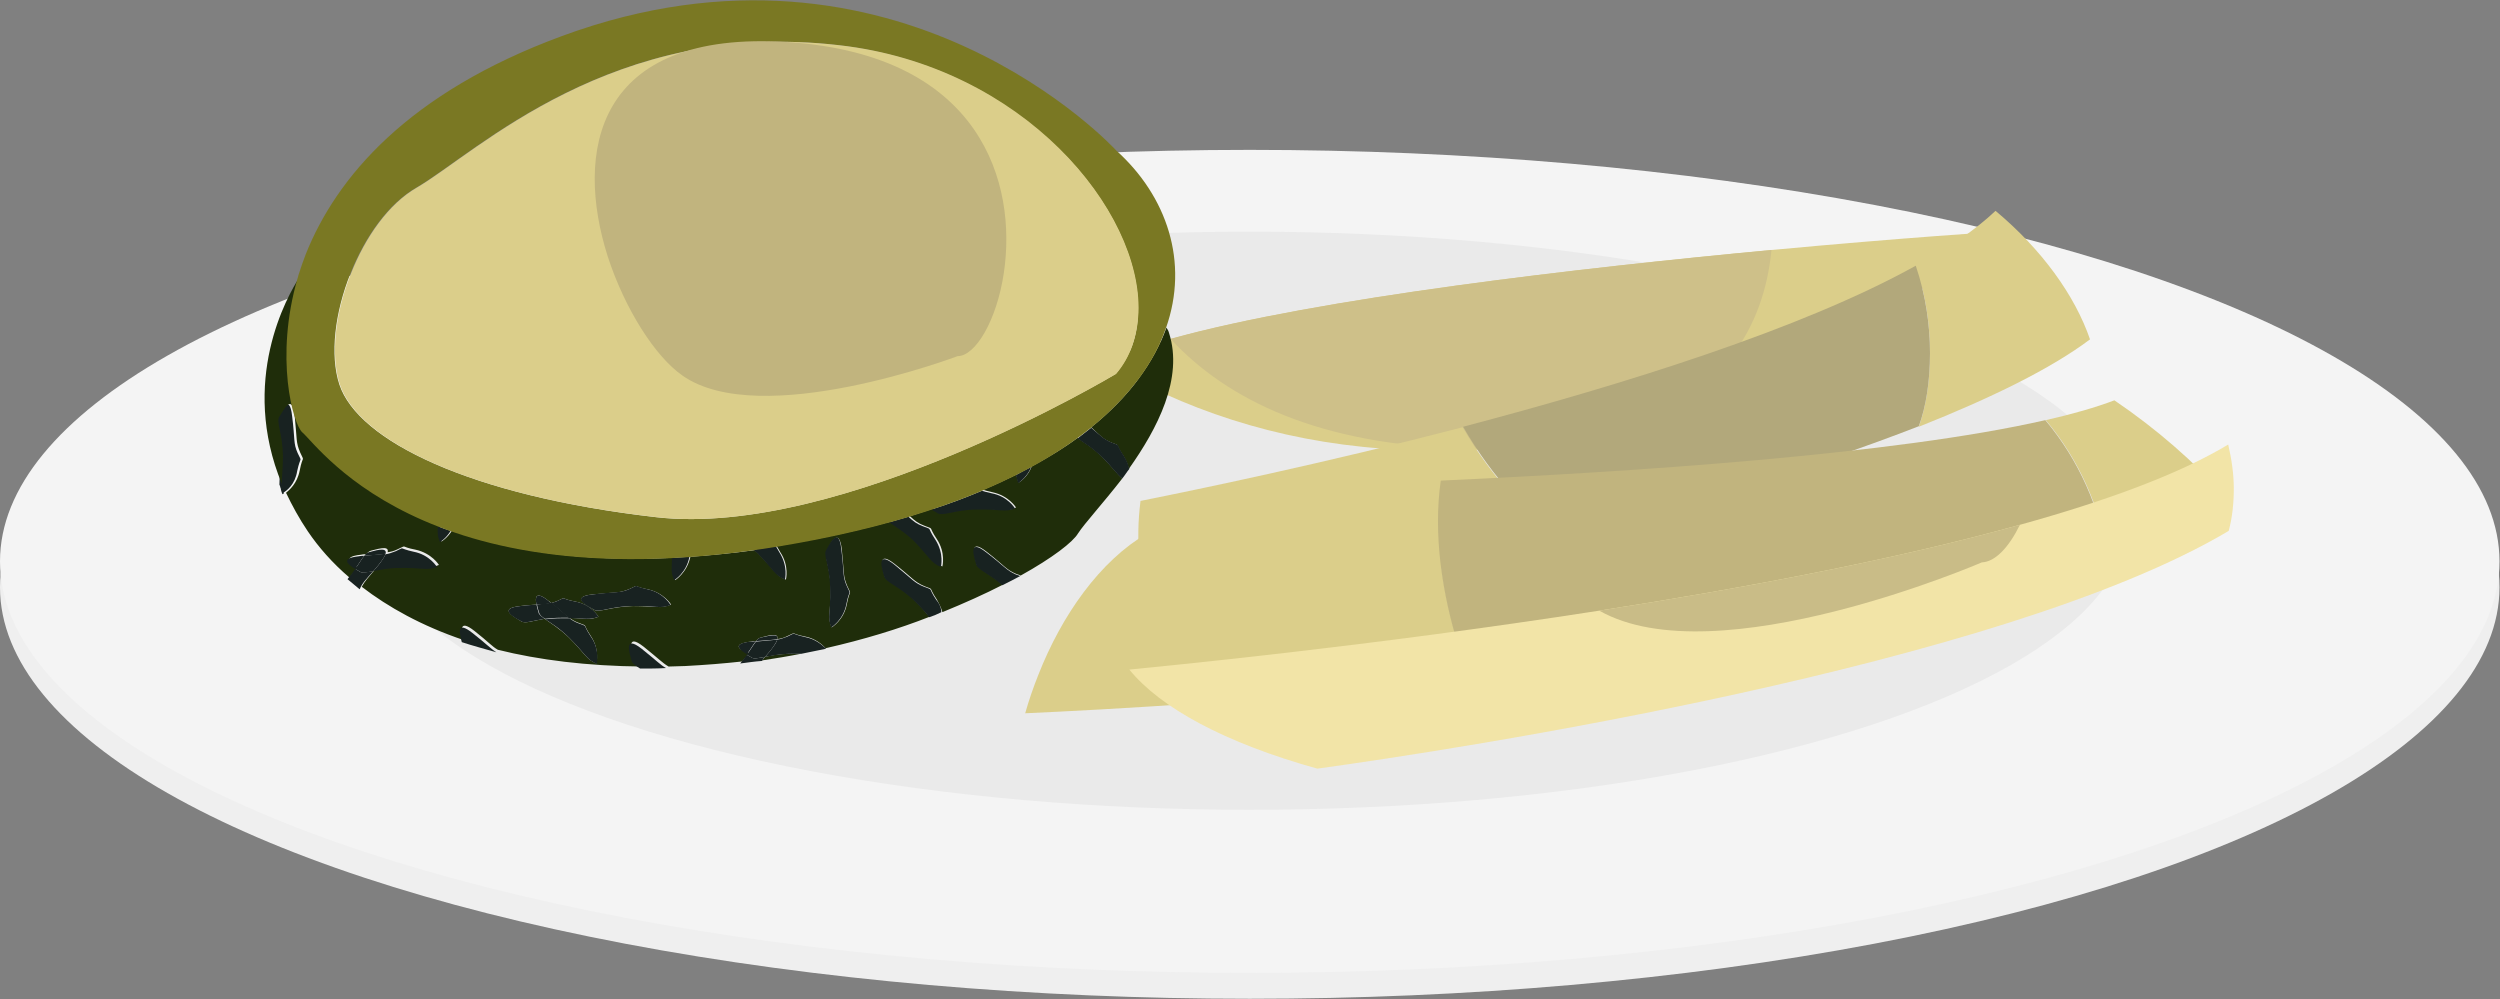 <?xml version="1.0" encoding="utf-8"?>
<!-- Generator: Adobe Illustrator 22.1.0, SVG Export Plug-In . SVG Version: 6.00 Build 0)  -->
<svg version="1.1" id="Layer_1" xmlns="http://www.w3.org/2000/svg" xmlns:xlink="http://www.w3.org/1999/xlink" x="0px" y="0px"
	 viewBox="0 0 492.1 196.7" style="enable-background:new 0 0 492.1 196.7;" xml:space="preserve">
<rect x="0" y="0" width="492.1" height="196.7" fill="#808080" stroke="none"/>
<style type="text/css">
	.st0{fill:#EFEFEF;}
	.st1{fill:#F4F4F4;}
	.st2{fill:#EAEAEA;}
	.st3{fill:#DBCE8A;}
	.st4{fill:#CEC089;}
	.st5{fill:#B2A87B;}
	.st6{fill:#C1B47E;}
	.st7{fill:#F2E4A7;}
	.st8{fill:#C9BC87;}
	.st9{fill:#182221;}
	.st10{fill:#1F2D0A;}
	.st11{fill:#7A7823;}
</style>
<g id="Layer_1_1_">
	<g id="Plate">
		<ellipse class="st0" cx="246" cy="115.6" rx="246" ry="81"/>
		<ellipse class="st1" cx="246" cy="110.5" rx="246" ry="81"/>
		<ellipse class="st2" cx="246" cy="102.5" rx="172.9" ry="56.9"/>
	</g>
</g>
<g>
	<path class="st3" d="M217.2,71.2c3.6-1.6,8.1-3.1,13.3-4.5c29.2-8.1,81-14,118.3-17.5c25.7-2.4,44.5-3.6,44.5-3.6
		c-15.9,12.5-40,30.8-74.1,38.9c-7.2,1.7-14.9,3-23.1,3.7c-7.6,0.6-15.6,0.7-23.9,0.1C251.1,86.8,232.5,80.4,217.2,71.2z"/>
	<path class="st4" d="M230.4,66.7c29.2-8.1,81-14,118.3-17.5c-1.5,15.4-9.8,29-29.6,35.3c-6.4,2-14.1,3.3-23.1,3.7
		c-2.5,0.1-5,0.1-7.7,0.1C259.8,87.6,241.6,78.8,230.4,66.7z"/>
</g>
<g>
	<path class="st3" d="M308.4,105.7c-38.4,10.2-73.1,17.2-78.2,18.2c-1.4-1.4-2.5-2.9-3.3-4.4c-2.7-5.3-3.4-13-2.4-20.9
		c11.5-2.3,36.1-7.4,63.4-14.5c5.8,10,13.4,18.2,19.6,21.3C307.8,105.5,308.1,105.6,308.4,105.7z"/>
	<path class="st3" d="M379.9,69.5c0-5.4-0.8-11.4-2.8-17.1c6.4-3.5,11.8-7.2,15.7-10.9c9.1,7.6,15.6,16.6,18.6,25.3
		c-7.7,5.8-19.6,11.6-33.7,17.2C379.1,80.1,379.9,75.1,379.9,69.5z"/>
	<path class="st5" d="M379.9,69.5c0,5.6-0.8,10.6-2.2,14.4c-20.5,8-45.6,15.5-69.3,21.8c-0.3-0.1-0.5-0.2-0.8-0.4
		c-6.2-3.1-13.8-11.2-19.6-21.3c31.5-8.3,66.6-19.2,89.1-31.7C379.1,58.2,379.9,64.1,379.9,69.5z"/>
</g>
<g>
	<path class="st3" d="M289.5,133.8c-37.9,4-71.9,5.9-87.7,6.6c0.7-2.5,1.6-5.1,2.6-7.6c4.6-11.7,12.1-22.4,21.4-27.8
		c3.6-2.1,8-5.3,13.3-9c0,0,18.9-0.3,44.6-1.5c-1.5,10.6,0.2,22.2,3.6,33C287.9,129.7,288.7,131.7,289.5,133.8z"/>
	<path class="st3" d="M438.2,97.9c-6.1,4.2-14,8-23.2,11.5c-1.7-9.3-5.5-18.6-12.3-26.7c5.3-1.2,9.8-2.5,13.5-3.9
		C424.6,84.5,432,91,438.2,97.9z"/>
	<path class="st6" d="M414.9,109.4c-32.5,12.1-81.6,19.7-125.5,24.4c-0.8-2-1.5-4.1-2.2-6.2c-3.4-10.8-5.1-22.5-3.6-33
		c37.4-1.7,89.3-5.1,119-11.9C409.4,90.8,413.2,100.1,414.9,109.4z"/>
</g>
<g>
	<path class="st7" d="M439.7,96.2c0,2.9-0.3,5.7-1,8.3c-44.9,26.7-152.6,43.1-179.4,46.8c-18.3-5.1-30.9-12-37-19.5
		c5.9-0.6,46.9-4.5,92.5-11.6c28.2-4.4,58.1-10,82.8-16.9c17-4.7,31.4-10,41-15.8C439.3,90.5,439.7,93.4,439.7,96.2z"/>
	<path class="st8" d="M314.8,120.2c28.2-4.4,58.1-10,82.8-16.9c-2.2,4.5-4.9,7.3-7.5,7.4C390.1,110.7,337.8,133.3,314.8,120.2z"/>
</g>
<path class="st9" d="M55.6,97.3c0,0,0.1-0.1,0.3-0.2c-0.2-0.5-0.5-1.1-0.7-1.6C55.2,96,55.3,96.6,55.6,97.3z"/>
<path class="st9" d="M58.5,92.7c0.7-3.2,1-1.5,0.1-3.5c-0.9-2-0.5-2.6-1.1-7.3c-0.5-4.8-2.4-0.9-3,0.2c-0.7,1,0.7,3.4,0.7,7.7
	c0,2.9-0.2,4.4-0.2,5.6c0.2,0.5,0.5,1.1,0.7,1.6C56.5,96.6,58.1,95.3,58.5,92.7z"/>
<g id="AVo">
	<path class="st10" d="M147.7,126.3c0.4-0.1,0.7-0.1,1.1-0.1c0.3-0.4,0.6-0.6,0.9-0.7c1-0.2,3.7-1.2,3.3,0.3c0.7-0.1,1.2-0.2,2-0.6
		c2-0.9,0.3-0.5,3.5,0.1c2,0.4,3.3,1.5,4,2.3c7.5-1.7,14.4-3.8,20.5-6.2c-0.7-0.7-1.5-1.8-2.9-3.2c-3.1-3.1-5.8-3.8-6-4.9
		c-0.2-1.2-1.7-5.2,2-2.3c3.7,2.9,3.8,3.5,5.9,4.4c2,0.8,0.6-0.1,2.4,2.6c0.5,0.9,0.9,1.7,1.1,2.5c4.4-1.8,8.4-3.6,11.9-5.4
		c-2.8-2.4-5-3.2-5.2-4.2c-0.2-1.2-1.7-5.2,2-2.3c3.7,2.9,3.8,3.5,5.9,4.4c0.4,0.1,0.6,0.2,0.8,0.3c6.3-3.5,10.3-6.6,11.3-8.3
		c1.3-2,4.9-5.9,8.7-10.8c-1-0.9-1.8-2.1-4-4.3c-2-2-3.7-2.9-4.8-3.7c-2.7,2-5.7,3.8-9,5.6c-0.9,2.3-2.6,3.2-2.6,3.2
		c-0.2-0.6-0.4-1.1-0.4-1.6c-2.1,1-4.3,2.1-6.6,3c0.3,0.1,0.9,0.3,1.9,0.5c3.2,0.7,4.6,3,4.6,3c-2,0.9-3,0.2-7.4,0.2
		s-6.8,1.4-7.7,0.7c-0.3-0.2-0.7-0.4-1.2-0.7c-1.5,0.5-3,1-4.6,1.5c1.1,1,1.6,1.4,2.9,1.9c2,0.8,0.6-0.1,2.4,2.6
		c1.8,2.7,1.1,5.4,1.1,5.4c-2-0.8-2.3-2-5.4-5.1c-2-2-3.7-2.9-4.9-3.7c-4.4,1.2-9.1,2.3-14.1,3.3c-2.8,0.5-5.5,1-8.2,1.5
		c0.2,0.3,0.4,0.7,0.7,1.2c1.8,2.7,1.1,5.4,1.1,5.4c-2-0.8-2.3-2-5.4-5.1c-0.2-0.2-0.5-0.5-0.8-0.7c-4.4,0.6-8.6,1-12.6,1.3l0,0
		c-0.7,3.2-3,4.6-3,4.6c-0.6-1.5-0.4-2.4-0.3-4.4c-18.8,0.9-33-1.6-43.6-5.4c-0.9,1.5-2.1,2.2-2.1,2.2c-0.5-1.1-0.5-1.9-0.4-3.2
		c-17.4-6.8-24.6-16.8-26.6-18.5c-1.8-1.6-5.5-14.6-0.9-30.4c-2.5,3.8-11.9,20.5-3.5,40.8c-0.1-1.2,0.2-2.7,0.2-5.6
		c-0.1-4.4-1.4-6.8-0.7-7.7c0.7-1,2.5-4.9,3-0.2c0.5,4.8,0.2,5.2,1.1,7.3c0.9,2,0.5,0.3-0.1,3.5c-0.5,2.6-2.1,3.9-2.7,4.4
		c1.2,2.5,2.6,5.1,4.3,7.6c2.1,3.1,4.8,6.2,8.2,9.1c0.6-0.7,1.1-1.3,1.5-2c-1.3-0.9-3-2.1,0.7-2.5c0.4-0.1,0.7-0.1,1.1-0.1
		c0.3-0.4,0.6-0.6,0.9-0.7c1-0.2,3.7-1.2,3.3,0.3c0.7-0.1,1.2-0.2,2-0.6c2-0.9,0.3-0.5,3.5,0.1c3.2,0.7,4.6,3,4.6,3
		c-2,0.9-3,0.2-7.4,0.2c-2.1,0-3.8,0.4-5.1,0.6c-1.5,1.8-2.1,2.4-2.7,3.5c5.2,4,11.8,7.7,20.1,10.5c-0.4-1.5-1.2-4.4,2.1-1.8
		c2.8,2.2,3.5,3.1,4.6,3.7c8,2,17.5,3.2,28.4,3.3c-1-0.6-1.6-1.1-1.7-1.6c-0.2-1.2-1.7-5.2,2-2.3c3,2.4,3.7,3.2,4.9,3.9
		c1.1,0,2.2-0.1,3.3-0.1c3.8-0.2,7.6-0.5,11.2-0.9c0.5-0.6,1-1.2,1.3-1.7C145.6,128,143.9,126.8,147.7,126.3z M165.7,108.1
		c0.5,4.8,0.2,5.2,1.1,7.3c0.9,2,0.5,0.3-0.1,3.5c-0.6,3.2-3,4.6-3,4.6c-0.9-2-0.2-3-0.2-7.4s-1.4-6.8-0.7-7.7
		C163.3,107.3,165.1,103.4,165.7,108.1z M112,125.5c-2-1.9-3.7-2.9-4.8-3.7c-2.4,0.4-3.8,1-4.6,0.5c-1-0.7-4.9-2.5-0.2-3
		c1.3-0.2,2.4-0.2,3.2-0.3c-0.3-1.4-0.2-2.8,2.4-0.7c0.2,0.1,0.3,0.2,0.5,0.4c0.4-0.1,0.7-0.2,1.2-0.4c2-0.9,0.3-0.5,3.5,0.1
		c3.2,0.6,4.6,3,4.6,3c-1.7,0.7-2.7,0.4-5.7,0.2c0.5,0.4,1,0.7,1.8,1c2,0.8,0.6-0.1,2.4,2.6c1.8,2.7,1.1,5.4,1.1,5.4
		C115.4,129.8,115.2,128.7,112,125.5z M124.6,119.3c-4.4,0.1-6.8,1.4-7.7,0.7c-1-0.7-4.9-2.5-0.2-3c4.8-0.5,5.2-0.2,7.3-1.1
		c2-0.9,0.3-0.5,3.5,0.1c3.2,0.7,4.6,3,4.6,3C130,119.9,129,119.3,124.6,119.3z"/>
	<path class="st10" d="M218.7,87.1c2,0.8,0.6-0.1,2.4,2.6c0.6,0.9,0.9,1.8,1.1,2.6c5.6-7.9,10.8-17.8,7.9-26.8
		c-0.1-0.4-0.3-0.7-0.5-1c-2.4,6.7-7.2,13.5-14.8,19.6C216.7,85.9,217.1,86.4,218.7,87.1z"/>
	<path class="st10" d="M150.6,129.3c-0.2,0.2-0.4,0.5-0.6,0.7c2.6-0.4,5.1-0.8,7.6-1.3c-0.5,0-1.2-0.1-2,0
		C153.5,128.7,151.8,129,150.6,129.3z"/>
	<path class="st9" d="M72.6,108.7c-0.3,0.1-0.6,0.3-0.9,0.7c2.2-0.2,3.3-0.2,4.2-0.4C76.3,107.5,73.5,108.5,72.6,108.7z"/>
	<path class="st9" d="M73.5,112.4c-1.3,0.2-2.2,0.5-2.7,0.1c-0.2-0.1-0.5-0.3-0.9-0.5c-0.4,0.6-0.9,1.3-1.5,2c0.8,0.7,1.6,1.3,2.4,2
		C71.3,114.8,71.9,114.2,73.5,112.4z"/>
	<path class="st9" d="M70.6,109.5c-3.7,0.4-2.1,1.6-0.7,2.5c0.8-1.1,1.3-2,1.8-2.6C71.3,109.4,71,109.4,70.6,109.5z"/>
	<path class="st9" d="M74.9,110.7c-0.5,0.7-1,1.2-1.4,1.7c1.3-0.2,2.9-0.6,5.1-0.6c4.4-0.1,5.4,0.6,7.4-0.2c0,0-1.4-2.4-4.6-3
		c-3.2-0.7-1.5-1-3.5-0.1c-0.8,0.3-1.3,0.5-2,0.6C75.8,109.3,75.5,109.9,74.9,110.7z"/>
	<path class="st9" d="M73.5,112.4c0.4-0.5,0.9-1,1.4-1.7c0.6-0.8,0.9-1.3,1-1.7c-0.9,0.1-2,0.2-4.2,0.4c-0.5,0.6-1,1.5-1.8,2.6
		c0.4,0.2,0.7,0.4,0.9,0.5C71.3,112.9,72.2,112.7,73.5,112.4z"/>
	<path class="st9" d="M86.6,106.7c0,0,1.2-0.7,2.1-2.2c-0.9-0.3-1.7-0.6-2.5-0.9C86.1,104.7,86.1,105.6,86.6,106.7z"/>
	<path class="st9" d="M93,124.6c-3.3-2.6-2.5,0.2-2.1,1.8c2.1,0.7,4.4,1.3,6.8,2C96.6,127.7,95.8,126.8,93,124.6z"/>
	<path class="st9" d="M105.6,119c-0.8,0.1-1.8,0.1-3.2,0.3c-4.7,0.5-0.9,2.4,0.2,3c0.7,0.5,2.2-0.1,4.6-0.5
		c-0.7-0.5-1.2-0.9-1.2-1.3C105.9,120.2,105.7,119.6,105.6,119z"/>
	<path class="st9" d="M117.8,121.4c0,0-1.3-2.4-4.6-3c-3.2-0.6-1.5-1-3.5-0.1c-0.4,0.2-0.9,0.3-1.2,0.4c1.9,1.5,2.8,2.4,3.5,3
		C115,121.7,116.1,122.1,117.8,121.4z"/>
	<path class="st9" d="M126.3,127.7c-3.7-2.9-2.3,1.1-2,2.3c0.1,0.5,0.7,1,1.7,1.6c1.7,0,3.4,0,5.1-0.1
		C130,130.9,129.3,130.1,126.3,127.7z"/>
	<path class="st9" d="M149.7,125.5c-0.3,0.1-0.6,0.3-0.9,0.7c2.2-0.2,3.3-0.2,4.2-0.4C153.4,124.4,150.6,125.4,149.7,125.5z"/>
	<path class="st9" d="M150.6,129.3c-1.3,0.2-2.2,0.5-2.7,0.1c-0.2-0.1-0.5-0.3-0.9-0.5c-0.4,0.5-0.8,1.1-1.3,1.7
		c1.5-0.2,2.9-0.4,4.3-0.5C150.2,129.8,150.3,129.5,150.6,129.3z"/>
	<path class="st9" d="M116.3,125.3c-1.8-2.7-0.4-1.8-2.4-2.6c-0.8-0.3-1.3-0.6-1.8-1c-0.5,0-1,0-1.6,0c-1.2,0-2.3,0.1-3.2,0.2
		c1.1,0.7,2.9,1.8,4.8,3.7c3.1,3.1,3.4,4.3,5.4,5.1C117.4,130.7,118.2,128,116.3,125.3z"/>
	<path class="st9" d="M108.5,118.7c-0.2-0.1-0.3-0.2-0.5-0.4c-2.6-2.1-2.7-0.7-2.4,0.7C106.9,119,107.7,118.9,108.5,118.7z"/>
	<path class="st9" d="M112.1,121.6c-0.8-0.6-1.6-1.4-3.5-3c-0.8,0.2-1.5,0.2-2.9,0.4c0.1,0.6,0.3,1.2,0.4,1.5
		c0.1,0.5,0.5,0.9,1.2,1.3c0.9-0.1,2-0.2,3.2-0.2C111,121.6,111.6,121.6,112.1,121.6z"/>
	<path class="st9" d="M147.7,126.3c-3.7,0.4-2.1,1.6-0.7,2.5c0.8-1.1,1.3-2,1.8-2.6C148.4,126.3,148.1,126.3,147.7,126.3z"/>
	<path class="st9" d="M158.5,125.4c-3.2-0.7-1.5-1-3.5-0.1c-0.8,0.3-1.3,0.5-2,0.6c-0.1,0.4-0.4,0.9-1,1.7c-0.5,0.7-1,1.2-1.4,1.7
		c1.3-0.2,2.9-0.6,5.1-0.6c0.7,0,1.3,0,2,0c1.6-0.3,3.3-0.7,4.9-1C161.8,126.9,160.5,125.8,158.5,125.4z"/>
	<path class="st9" d="M153,125.9c-0.9,0.1-2,0.2-4.2,0.4c-0.5,0.6-1,1.5-1.8,2.6c0.4,0.2,0.7,0.4,0.9,0.5c0.5,0.4,1.4,0.1,2.7-0.1
		c0.4-0.5,0.9-1,1.4-1.7C152.6,126.8,152.9,126.2,153,125.9z"/>
	<path class="st9" d="M163.4,116.1c0.1,4.4-0.6,5.4,0.2,7.4c0,0,2.4-1.4,3-4.6c0.6-3.2,1-1.5,0.1-3.5c-0.9-2-0.5-2.6-1.1-7.3
		c-0.5-4.8-2.4-0.9-3,0.2C162,109.3,163.4,111.7,163.4,116.1z"/>
	<path class="st9" d="M184.3,118.1c-1.8-2.7-0.4-1.8-2.4-2.6c-2-0.8-2.2-1.4-5.9-4.4c-3.7-2.9-2.3,1.1-2,2.3c0.2,1.2,2.9,1.9,6,4.9
		c1.4,1.4,2.3,2.4,2.9,3.2c0.9-0.3,1.6-0.6,2.4-1C185.3,119.8,185,118.9,184.3,118.1z"/>
	<path class="st9" d="M127.5,116c-3.2-0.7-1.5-1-3.5-0.1c-2,0.9-2.6,0.5-7.3,1.1c-4.8,0.5-0.9,2.4,0.2,3c1,0.7,3.4-0.7,7.7-0.7
		c4.4-0.1,5.4,0.6,7.4-0.2C132,119.1,130.7,116.7,127.5,116z"/>
	<path class="st9" d="M132.7,114.2c0,0,2.4-1.4,3-4.6l0,0c-1.1,0.1-2.3,0.1-3.4,0.2C132.2,111.8,132,112.7,132.7,114.2z"/>
	<path class="st9" d="M154.5,114.1c0,0,0.7-2.6-1.1-5.4c-0.3-0.5-0.5-0.9-0.7-1.2c-1.5,0.2-3,0.5-4.4,0.7c0.2,0.2,0.5,0.5,0.8,0.7
		C152.2,112.1,152.4,113.2,154.5,114.1z"/>
	<path class="st9" d="M194.1,108.7c-3.7-2.9-2.3,1.1-2,2.3c0.2,1.1,2.4,1.8,5.2,4.2c1.2-0.6,2.4-1.2,3.5-1.8
		c-0.2-0.1-0.4-0.2-0.8-0.3C198,112.2,197.9,111.6,194.1,108.7z"/>
	<path class="st9" d="M185.2,111.6c0,0,0.7-2.6-1.1-5.4c-1.8-2.7-0.4-1.8-2.4-2.6c-1.3-0.5-1.8-0.9-2.9-1.9
		c-1.2,0.4-2.5,0.7-3.8,1.1c1.1,0.8,2.9,1.8,4.9,3.7C182.9,109.6,183.2,110.8,185.2,111.6z"/>
	<path class="st9" d="M192.4,100.3c4.4-0.1,5.4,0.6,7.4-0.2c0,0-1.4-2.4-4.6-3c-1-0.2-1.6-0.4-1.9-0.5c-3.1,1.3-6.5,2.6-10,3.7
		c0.5,0.3,1,0.5,1.2,0.7C185.7,101.7,188,100.3,192.4,100.3z"/>
	<path class="st9" d="M200.4,95.1c0,0,1.7-1,2.6-3.2c-1,0.5-2,1-3,1.6C200.1,94,200.2,94.5,200.4,95.1z"/>
	<path class="st9" d="M220.9,94.2c0.5-0.6,0.9-1.3,1.4-1.9c-0.2-0.8-0.5-1.7-1.1-2.6c-1.8-2.7-0.4-1.8-2.4-2.6c-1.6-0.7-2-1.2-4-2.9
		c-0.9,0.7-1.8,1.4-2.7,2.1c1.1,0.8,2.9,1.8,4.8,3.7C219.1,92.1,219.8,93.4,220.9,94.2z"/>
	<path class="st11" d="M229.5,64.6c4.6-13,0.2-26-9.8-35c0,0-42.9-46.9-109.1-22.5C80.2,18.3,66.2,35,60.2,50c-0.5,1.3-1,2.7-1.4,4
		c-0.1,0.2-0.1,0.5-0.2,0.7c-4.6,15.7-0.9,28.8,0.9,30.4c3.7,3.2,26,36,101.3,21.1C203.1,97.8,223.7,81.2,229.5,64.6z M219.6,73.6
		c0,0-54,32.4-90.5,28.2c-36.5-4.2-58.6-15-62.3-26.1c-1.9-5.8-0.9-14.2,2.2-21.9c2.8-7.1,7.4-13.7,13-16.9
		c11.8-6.9,38.4-33.2,83.1-28c36.3,4.2,59.7,32.7,58.9,52.7C223.9,66.1,222.5,70.3,219.6,73.6z"/>
</g>
<path class="st3" d="M224.1,61.5c-0.2,4.6-1.6,8.8-4.4,12.1c0,0-54,32.4-90.5,28.2c-36.6-4.2-58.6-15-62.3-26.1
	c-1.9-5.8-0.9-14.2,2.2-21.9c2.8-7.1,7.4-13.7,13-16.9c11.8-6.9,38.4-33.2,83.1-28C201.5,13,224.8,41.5,224.1,61.5z"/>
<path id="Seed_1_" class="st6" d="M188.5,70.1c0,0-38.8,14.7-54.2,3.8c-5.3-3.7-11.3-13-14.7-23.5c-6.4-20.2-2.8-44.7,35.7-42.1
	c38,2.6,44.9,27.9,42.3,45.4C196.2,63.1,192,70.1,188.5,70.1z"/>
</svg>

